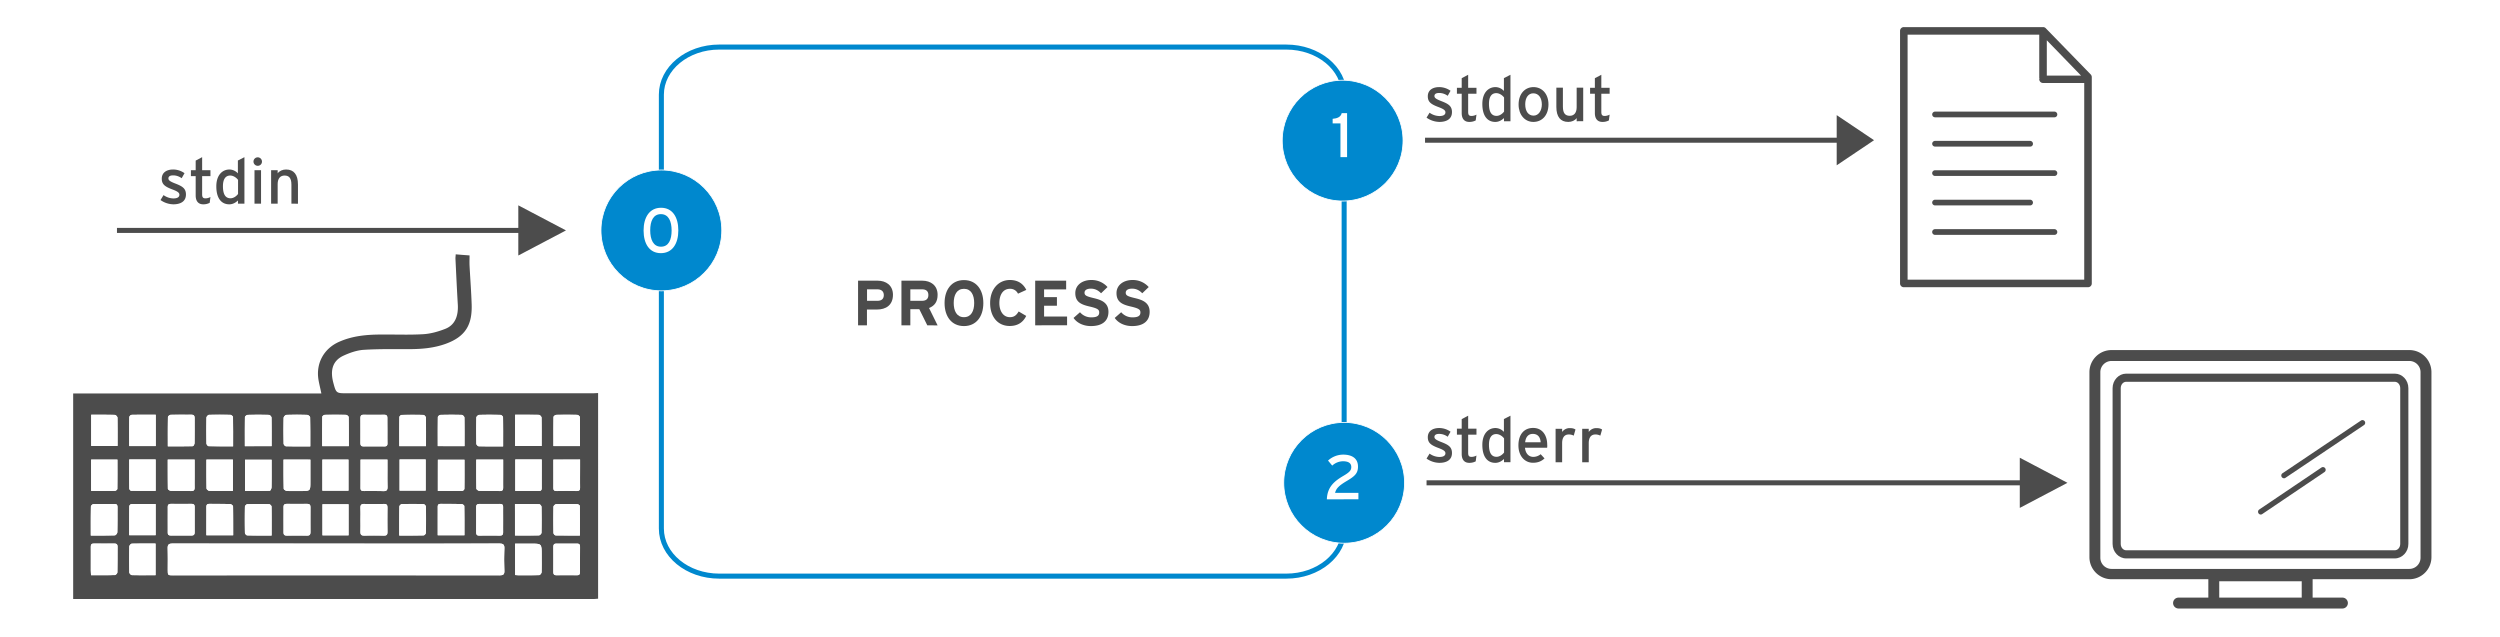 <?xml version="1.0" encoding="UTF-8" standalone="no"?>
<svg
   xmlns:dc="http://purl.org/dc/elements/1.1/"
   xmlns:cc="http://creativecommons.org/ns#"
   xmlns:rdf="http://www.w3.org/1999/02/22-rdf-syntax-ns#"
   xmlns:svg="http://www.w3.org/2000/svg"
   xmlns="http://www.w3.org/2000/svg"
   xmlns:sodipodi="http://sodipodi.sourceforge.net/DTD/sodipodi-0.dtd"
   xmlns:inkscape="http://www.inkscape.org/namespaces/inkscape"
   inkscape:version="1.0 (4035a4f, 2020-05-01)"
   sodipodi:docname="redirection-overview.svg"
   version="1.1"
   viewBox="0 0 2979.4 759.5"
   height="267.935mm"
   width="1051.066mm"
   data-name="Layer 1"
   id="Layer_1">
  <sodipodi:namedview
     inkscape:current-layer="Layer_1"
     inkscape:window-maximized="0"
     inkscape:window-y="25"
     inkscape:window-x="0"
     inkscape:cy="506.33385"
     inkscape:cx="1986.2665"
     inkscape:zoom="0.27614622"
     showgrid="false"
     id="namedview229"
     inkscape:window-height="480"
     inkscape:window-width="712"
     inkscape:pageshadow="2"
     inkscape:pageopacity="0"
     guidetolerance="10"
     gridtolerance="10"
     objecttolerance="10"
     borderopacity="1"
     bordercolor="#666666"
     pagecolor="#ffffff" />
  <defs
     id="defs12">
    <style
       id="style10">
      .cls-1, .cls-3 {
        fill: #fff;
      }

      .cls-2 {
        fill: #4c4c4c;
      }

      .cls-3 {
        stroke: #0088ce;
      }

      .cls-3, .cls-4, .cls-6 {
        stroke-miterlimit: 10;
      }

      .cls-3, .cls-6 {
        stroke-width: 6px;
      }

      .cls-4 {
        fill: #0088ce;
        stroke: #fff;
      }

      .cls-5, .cls-6 {
        fill: none;
      }

      .cls-6 {
        stroke: #4c4c4c;
      }
    </style>
  </defs>
  <rect
     id="rect14"
     height="759.5"
     width="2979.4"
     class="cls-1" />
  <g
     id="g24">
    <path
       id="path16"
       transform="translate(0 0)"
       d="M2722,570a3,3,0,0,0,1.8-.6l93.5-62.8a3.245,3.245,0,0,0-3.6-5.4L2720.2,564a3.232,3.232,0,0,0-.9,4.5A3.3,3.3,0,0,0,2722,570Z"
       class="cls-2" />
    <path
       id="path18"
       transform="translate(0 0)"
       d="M2694.3,613.2a3,3,0,0,0,1.8-.6l74.1-50a3.245,3.245,0,1,0-3.6-5.4l-74.1,50a3.232,3.232,0,0,0-.9,4.5A3.056,3.056,0,0,0,2694.3,613.2Z"
       class="cls-2" />
    <path
       id="path20"
       transform="translate(0 0)"
       d="M2533.9,665.5H2854c8.9,0,16.2-7.8,16.2-17.3V462.6c0-9.6-7.3-17.3-16.2-17.3H2533.9c-8.9,0-16.2,7.8-16.2,17.3V648.2C2517.7,657.7,2525,665.5,2533.9,665.5Zm-6.5-202.9c0-4.2,2.9-7.6,6.5-7.6H2854c3.6,0,6.5,3.4,6.5,7.6V648.2c0,4.2-2.9,7.6-6.5,7.6H2533.9c-3.6,0-6.5-3.4-6.5-7.6Z"
       class="cls-2" />
    <path
       id="path22"
       transform="translate(0 0)"
       d="M2871.4,417.2h-355a26.332,26.332,0,0,0-26.3,26.3V664a26.332,26.332,0,0,0,26.3,26.3h115.4v21.9h-35.5a6.5,6.5,0,0,0,0,13h195.3a6.5,6.5,0,0,0,0-13h-35.5V690.3h115.3a26.332,26.332,0,0,0,26.3-26.3V443.5A26.332,26.332,0,0,0,2871.4,417.2Zm-226.6,295V692.7h98.3v19.5Zm239.9-47.5a13.359,13.359,0,0,1-13.3,13.3h-355a13.359,13.359,0,0,1-13.3-13.3V443.5a13.359,13.359,0,0,1,13.3-13.3h355a13.359,13.359,0,0,1,13.3,13.3Z"
       class="cls-2" />
  </g>
  <path
     id="path26"
     transform="translate(0 0)"
     d="M1533,686.6H857.1c-38.1,0-68.9-25.4-68.9-56.7V112.8c0-31.3,30.9-56.7,68.9-56.7H1533c38.1,0,68.9,25.4,68.9,56.7V629.9C1601.9,661.2,1571.1,686.6,1533,686.6Z"
     class="cls-3" />
  <circle
     id="circle28"
     r="72"
     cy="274.6"
     cx="788.2"
     class="cls-4" />
  <circle
     id="circle30"
     r="72"
     cy="167.6"
     cx="1600.1"
     class="cls-4" />
  <circle
     id="circle32"
     r="72"
     cy="575.4"
     cx="1601.9"
     class="cls-4" />
  <path
     id="path34"
     transform="translate(0 0)"
     d="M787.6,301.7c-13.6,0-20.6-11.1-20.6-27s7.2-27.1,20.8-27.1,20.6,11.1,20.6,27S801.2,301.7,787.6,301.7Zm0-46.5c-9.1,0-12.7,8.3-12.7,19.3s3.7,19.5,12.8,19.5c9.2,0,12.7-8.3,12.7-19.3S796.8,255.2,787.6,255.2Z"
     class="cls-1" />
  <path
     id="path36"
     transform="translate(0 0)"
     d="M1597.5,187.3V147.1h-9.3v-5.5c5.4-.4,9.8-2.2,10.8-6.8h6.4v52.5Z"
     class="cls-1" />
  <path
     id="path38"
     transform="translate(0 0)"
     d="M1581.3,595.1c.5-15.4,9.8-22.2,20.2-28.3,7.1-4.2,8.9-6.5,8.9-10.2,0-4.2-2.8-6.9-10-6.9a19.416,19.416,0,0,0-12.7,5.2l-5-6a26.894,26.894,0,0,1,17.9-7.1c10.9,0,17.8,4.6,17.8,14.3,0,8.1-4,11.5-13.2,17-10,5.9-12.9,9.3-14.1,14.3h27.8V595l-37.6.1Z"
     class="cls-1" />
  <g
     id="g56">
    <rect
       id="rect40"
       height="78"
       width="544"
       y="332.3"
       x="923.1"
       class="cls-5" />
    <path
       id="path42"
       transform="translate(0 0)"
       d="M1044.9,368.9h-11.7v18.8h-10.6V334.5h23.3c10,0,18.3,5.5,18.3,16.9C1064.1,363.7,1055.9,368.9,1044.9,368.9Zm.6-24.1h-12.2v13.7h12.4c4.9,0,7.6-2.3,7.6-6.9C1053.2,347,1050.2,344.8,1045.5,344.8Z"
       class="cls-2" />
    <path
       id="path44"
       transform="translate(0 0)"
       d="M1105.1,387.7l-9.5-19.2h-10.7v19.2h-10.6V334.5h24.8c10,0,18.3,5.5,18.3,16.9,0,8-3.4,13-10.2,15.7l10.2,20.7-12.3-.1Zm-6.3-42.9h-13.9v13.7h13.9c4.9,0,7.6-2.3,7.6-6.9C1106.4,346.8,1103.5,344.8,1098.8,344.8Z"
       class="cls-2" />
    <path
       id="path46"
       transform="translate(0 0)"
       d="M1148.8,388.6c-14.5,0-23.1-11.2-23.1-27.4s8.6-27.4,23.1-27.4,23.1,11.2,23.1,27.4S1163.3,388.6,1148.8,388.6Zm0-44.4c-8.6,0-12.2,7.4-12.2,16.9s3.6,16.9,12.2,16.9,12.2-7.4,12.2-16.9S1157.4,344.2,1148.8,344.2Z"
       class="cls-2" />
    <path
       id="path48"
       transform="translate(0 0)"
       d="M1213.2,350a10.145,10.145,0,0,0-9.7-5.8c-8,0-12.5,7-12.5,16.9,0,9.6,4.6,16.9,12.6,16.9,4.8,0,7.6-2.1,10.4-6.8l9,5.3c-3.6,7.5-10,12-19.7,12-13.9,0-23.3-10.6-23.3-27.4,0-16.2,9.7-27.4,23.6-27.4,10,0,16.1,4.9,19.5,11.8Z"
       class="cls-2" />
    <path
       id="path50"
       transform="translate(0 0)"
       d="M1233.7,387.7V334.5h36.9v10.4h-26.3v9.2h15.3v10.3h-15.3v12.8h27.4v10.4l-38,.1Z"
       class="cls-2" />
    <path
       id="path52"
       transform="translate(0 0)"
       d="M1300.1,388.6c-8.9,0-16.6-3.7-20.7-9.7l7.7-6.8a17.3,17.3,0,0,0,13.6,6.1c6.3,0,9.3-1.7,9.3-5.8,0-3.4-1.8-4.9-11.9-7.2-9.8-2.3-16.6-5.4-16.6-15.9,0-9.7,8.5-15.6,19-15.6a25.26,25.26,0,0,1,19.4,8.4l-7.7,7.4c-3.4-3.5-7.2-5.5-12.1-5.5-5.7,0-7.6,2.4-7.6,4.8,0,3.3,2.3,4.4,10.7,6.4s17.8,4.9,17.8,16.4C1321,381.7,1314.6,388.6,1300.1,388.6Z"
       class="cls-2" />
    <path
       id="path54"
       transform="translate(0 0)"
       d="M1349.2,388.6c-8.9,0-16.6-3.7-20.7-9.7l7.7-6.8a17.3,17.3,0,0,0,13.6,6.1c6.3,0,9.3-1.7,9.3-5.8,0-3.4-1.8-4.9-11.9-7.2-9.8-2.3-16.6-5.4-16.6-15.9,0-9.7,8.5-15.6,19-15.6a25.26,25.26,0,0,1,19.4,8.4l-7.7,7.4c-3.4-3.5-7.2-5.5-12.1-5.5-5.7,0-7.6,2.4-7.6,4.8,0,3.3,2.3,4.4,10.7,6.4s17.8,4.9,17.8,16.4C1370.1,381.7,1363.7,388.6,1349.2,388.6Z"
       class="cls-2" />
  </g>
  <g
     id="g72">
    <rect
       id="rect58"
       height="78"
       width="438"
       y="89.1"
       x="1696.7"
       class="cls-5" />
    <path
       id="path60"
       transform="translate(0 0)"
       d="M1715.4,145.3a27.225,27.225,0,0,1-15.3-5.1l3.6-5.9a20.826,20.826,0,0,0,11.6,4c4.9,0,7.3-1.6,7.3-4.4,0-3-3.5-4.5-9.3-6.7-8.6-3.3-11.7-6.2-11.7-12.5,0-7.1,5.6-10.9,13.6-10.9a23.41,23.41,0,0,1,13.5,4.4l-3.4,6a17.188,17.188,0,0,0-10.3-3.4c-3.8,0-5.5,1.5-5.5,3.6,0,2,1.4,3.4,7.4,5.8,8.9,3.4,13.5,5.9,13.5,13.4C1730.4,142.4,1723.2,145.3,1715.4,145.3Z"
       class="cls-2" />
    <path
       id="path62"
       transform="translate(0 0)"
       d="M1758.7,143.5a15.643,15.643,0,0,1-7.7,1.8c-5.5,0-9-3.4-9-10.6v-23h-5.7v-7.1h5.7V93.2l7.7-4.1v15.5h9.9v7.1h-9.9v21.7c0,3.7,1.2,4.8,4.1,4.8a13.113,13.113,0,0,0,5.8-1.6Z"
       class="cls-2" />
    <path
       id="path64"
       transform="translate(0 0)"
       d="M1792.4,144.5v-3.8c-2.9,2.7-6.2,4.6-10.4,4.6-8.6,0-15.4-6.2-15.4-21.4,0-13.7,7.4-20.1,15.7-20.1a13.9,13.9,0,0,1,10,4.6V93.1l7.8-4v55.4Zm.1-28.3c-1.7-2.4-5.4-5.2-9.3-5.2-5.6,0-8.7,4.3-8.7,12.7,0,10,3.2,14.4,9,14.4,3.7,0,7-2.5,9-5.1Z"
       class="cls-2" />
    <path
       id="path66"
       transform="translate(0 0)"
       d="M1827.4,145.3c-10,0-17.6-8.3-17.6-20.7,0-13.1,7.8-20.8,17.8-20.8,10.2,0,17.8,8.1,17.8,20.6C1845.4,137.6,1837.6,145.3,1827.4,145.3Zm-.1-34.1c-5.9,0-9.6,5.2-9.6,13.1,0,8.7,4,13.5,10,13.5,5.9,0,9.8-6,9.8-13.3C1837.5,116.5,1833.6,111.2,1827.3,111.2Z"
       class="cls-2" />
    <path
       id="path68"
       transform="translate(0 0)"
       d="M1879,144.5v-3.8c-2,2.9-5.9,4.6-10,4.6-9.3,0-14.2-6.1-14.2-17.9V104.5h7.8v22.6c0,8.1,3,10.9,8.2,10.9s8.2-3.7,8.2-10.2V104.5h7.8v39.9l-7.8.1Z"
       class="cls-2" />
    <path
       id="path70"
       transform="translate(0 0)"
       d="M1917.4,143.5a15.643,15.643,0,0,1-7.7,1.8c-5.5,0-9-3.4-9-10.6v-23H1895v-7.1h5.7V93.2l7.7-4.1v15.5h9.9v7.1h-9.9v21.7c0,3.7,1.2,4.8,4.1,4.8a13.113,13.113,0,0,0,5.8-1.6Z"
       class="cls-2" />
  </g>
  <g
     id="g86">
    <rect
       id="rect74"
       height="78"
       width="438"
       y="187.3"
       x="187.9"
       class="cls-5" />
    <path
       id="path76"
       transform="translate(0 0)"
       d="M206.6,243.5a27.225,27.225,0,0,1-15.3-5.1l3.6-5.9a20.826,20.826,0,0,0,11.6,4c4.9,0,7.3-1.6,7.3-4.4,0-3-3.5-4.5-9.3-6.7-8.6-3.3-11.7-6.2-11.7-12.5,0-7.1,5.6-10.9,13.6-10.9a23.41,23.41,0,0,1,13.5,4.4l-3.4,6a17.188,17.188,0,0,0-10.3-3.4c-3.8,0-5.5,1.5-5.5,3.6,0,2,1.4,3.4,7.4,5.8,8.9,3.4,13.5,5.9,13.5,13.4C221.6,240.6,214.4,243.5,206.6,243.5Z"
       class="cls-2" />
    <path
       id="path78"
       transform="translate(0 0)"
       d="M249.9,241.7a15.643,15.643,0,0,1-7.7,1.8c-5.5,0-9-3.4-9-10.6v-23h-5.7v-7.1h5.7V191.4l7.7-4.1v15.5h9.9v7.1h-9.9v21.7c0,3.7,1.2,4.8,4.1,4.8a13.113,13.113,0,0,0,5.8-1.6Z"
       class="cls-2" />
    <path
       id="path80"
       transform="translate(0 0)"
       d="M283.6,242.7v-3.8c-2.9,2.7-6.2,4.6-10.4,4.6-8.6,0-15.4-6.2-15.4-21.4,0-13.7,7.4-20.1,15.7-20.1a13.9,13.9,0,0,1,10,4.6V191.3l7.8-4v55.4Zm.1-28.3c-1.7-2.4-5.4-5.2-9.3-5.2-5.6,0-8.7,4.3-8.7,12.7,0,10,3.2,14.4,9,14.4,3.7,0,7-2.5,9-5.1Z"
       class="cls-2" />
    <path
       id="path82"
       transform="translate(0 0)"
       d="M307.2,197.6a5.05,5.05,0,1,1,5-5A4.951,4.951,0,0,1,307.2,197.6Zm-3.9,45.1V202.8h7.8v39.9Z"
       class="cls-2" />
    <path
       id="path84"
       transform="translate(0 0)"
       d="M347.3,242.7V220.1c0-8.1-3-10.9-8.2-10.9s-8.2,3.7-8.2,10.2v23.3h-7.8V202.8h7.8v3.8c2-2.9,5.9-4.6,10-4.6,9.3,0,14.2,6.1,14.2,17.9v22.9l-7.8-.1Z"
       class="cls-2" />
  </g>
  <g
     id="g102">
    <rect
       id="rect88"
       height="78"
       width="438"
       y="495.4"
       x="1696.7"
       class="cls-5" />
    <path
       id="path90"
       transform="translate(0 0)"
       d="M1715.4,551.6a27.225,27.225,0,0,1-15.3-5.1l3.6-5.9a20.826,20.826,0,0,0,11.6,4c4.9,0,7.3-1.6,7.3-4.4,0-3-3.5-4.5-9.3-6.7-8.6-3.3-11.7-6.2-11.7-12.5,0-7.1,5.6-10.9,13.6-10.9a23.41,23.41,0,0,1,13.5,4.4l-3.4,6a17.188,17.188,0,0,0-10.3-3.4c-3.8,0-5.5,1.5-5.5,3.6,0,2,1.4,3.4,7.4,5.8,8.9,3.4,13.5,5.9,13.5,13.4C1730.4,548.7,1723.2,551.6,1715.4,551.6Z"
       class="cls-2" />
    <path
       id="path92"
       transform="translate(0 0)"
       d="M1758.7,549.8a15.643,15.643,0,0,1-7.7,1.8c-5.5,0-9-3.4-9-10.6V518h-5.7v-7.1h5.7V499.5l7.7-4.1v15.5h9.9V518h-9.9v21.7c0,3.7,1.2,4.8,4.1,4.8a13.113,13.113,0,0,0,5.8-1.6Z"
       class="cls-2" />
    <path
       id="path94"
       transform="translate(0 0)"
       d="M1792.4,550.8V547c-2.9,2.7-6.2,4.6-10.4,4.6-8.6,0-15.4-6.2-15.4-21.4,0-13.7,7.4-20.1,15.7-20.1a13.9,13.9,0,0,1,10,4.6V499.4l7.8-4v55.4Zm.1-28.3c-1.7-2.4-5.4-5.2-9.3-5.2-5.6,0-8.7,4.3-8.7,12.7,0,10,3.2,14.4,9,14.4,3.7,0,7-2.5,9-5.1Z"
       class="cls-2" />
    <path
       id="path96"
       transform="translate(0 0)"
       d="M1843.8,533.6h-26.4c.8,7.7,5.2,10.9,10,10.9a14.133,14.133,0,0,0,8.7-3.2l4.6,5c-3.5,3.3-7.7,5.2-13.8,5.2-9.3,0-17.3-7.5-17.3-20.7,0-13.5,7.1-20.8,17.5-20.8,11.3,0,16.8,9.2,16.8,20A13.321,13.321,0,0,1,1843.8,533.6Zm-17.1-16.5c-5.2,0-8.4,3.6-9.1,10h18.5C1835.8,521.7,1833.2,517.1,1826.7,517.1Z"
       class="cls-2" />
    <path
       id="path98"
       transform="translate(0 0)"
       d="M1875.5,519.2a11.833,11.833,0,0,0-6-1.4c-4.9,0-7.8,3.5-7.8,10.3v22.8h-7.8V511h7.8v3.8a10.932,10.932,0,0,1,9.1-4.6c3.2,0,5.2.6,6.8,1.7Z"
       class="cls-2" />
    <path
       id="path100"
       transform="translate(0 0)"
       d="M1907.2,519.2a11.833,11.833,0,0,0-6-1.4c-4.9,0-7.8,3.5-7.8,10.3v22.8h-7.8V511h7.8v3.8a10.932,10.932,0,0,1,9.1-4.6c3.2,0,5.2.6,6.8,1.7Z"
       class="cls-2" />
  </g>
  <g
     id="g108">
    <line
       id="line104"
       y2="167.1"
       x2="2196.3"
       y1="167.1"
       x1="1698.3"
       class="cls-6" />
    <polygon
       id="polygon106"
       points="2188.9 197 2233.4 167.1 2188.9 137.2 2188.9 197"
       class="cls-2" />
  </g>
  <g
     id="g114">
    <line
       id="line110"
       y2="575.4"
       x2="2416.6"
       y1="575.4"
       x1="1700.1"
       class="cls-6" />
    <polygon
       id="polygon112"
       points="2407.1 605.3 2463.9 575.4 2407.1 545.5 2407.1 605.3"
       class="cls-2" />
  </g>
  <g
     id="g120">
    <line
       id="line116"
       y2="274.6"
       x2="627.2"
       y1="274.6"
       x1="139.4"
       class="cls-6" />
    <polygon
       id="polygon118"
       points="617.7 304.5 674.5 274.6 617.7 244.7 617.7 304.5"
       class="cls-2" />
  </g>
  <g
     id="g212">
    <path
       id="path122"
       transform="translate(0 0)"
       d="M712.8,713.5c-2,.1-4,.4-5.9.4H87.2v-245H383c-1.2-5.8-2.5-10.9-3.4-16-3.4-19.9,6.4-37.7,24.9-45.7,15.5-6.8,31.8-8.4,48.3-8.5,17.2-.2,34.3.6,51.4-.4,9-.5,18.1-3.1,26.5-6.4,11.2-4.4,15.7-14.8,14.9-28.9-1.1-18.1-1.9-36.2-2.8-54.4-.1-1.6.2-3.3.3-5.5,5.6.5,10.8.9,16.5,1.3,0,4.2-.2,8.3,0,12.3.8,15.3,2,30.6,2.5,45.9.8,23.6-6.6,38.3-30.8,47.1-14.3,5.2-29.1,6.4-44.2,6.4-17.8,0-35.7-.3-53.4.8-8.2.5-16.6,3.4-24.2,6.9-15.1,6.9-15.4,20.3-12.3,32.2,3.4,12.8,3.6,12.7,16.7,12.7H705.8c2.3,0,4.6-.2,7-.3ZM400.5,685.6q97.5,0,194.9.1c4.3,0,5.9-1,5.7-5.6-.3-8.7-.4-17.3,0-26,.3-5.2-1.5-6.4-6.5-6.3-53.8.2-107.6.1-161.4.1q-113.7,0-227.4-.1c-4.6,0-6.1,1.2-6,5.9.3,8.5.1,17,.1,25.5,0,6.4,0,6.5,6.7,6.5Q303.5,685.55,400.5,685.6ZM415.4,638V601H384.3v37Zm198.5,47.3c1.7.1,3,.3,4.3.3,8.2,0,16.3.1,24.4-.2,1,0,2.7-2.2,2.8-3.4.3-7,.1-14,.1-21,0-13.1,0-13.1-12.9-13.1H613.8C613.9,660.7,613.9,672.7,613.9,685.3Zm-428.5.2V647.8c-9.7,0-19-.1-28.3.1-1.1,0-2.9,2.1-3,3.3-.2,10.3-.2,20.6,0,31,0,1.1,1.9,3.1,3,3.2C166.4,685.7,175.7,685.5,185.4,685.5Zm290.4-47.3c10.2,0,19.7.1,29.1-.1,1,0,2.7-1.9,2.7-3,.2-10.5.2-20.9,0-31.4,0-1-1.8-2.9-2.8-2.9-8.6-.2-17.3-.2-25.9,0-1,0-2.9,1.8-2.9,2.8C475.7,614.8,475.8,626.1,475.8,638.2ZM154,547.6c0,11.9-.1,23.4.1,34.8,0,.9,1.4,2.5,2.2,2.5,9.7.2,19.5.1,29.2.1V547.6Zm460.1,0v37.5h28.2c2.7,0,3.4-1.3,3.3-3.7-.1-7.1,0-14.3,0-21.4V547.6Zm-229.9.1v37.1h31.1V547.7Zm45.5,0c0,11.7.1,22.9,0,34,0,3.1,1.7,3.5,4.2,3.5,7.7-.1,15.3-.2,23,.1,4.2.2,5.1-1.6,5-5.3-.2-6.7-.1-13.3-.1-20V547.7Zm46.5-.1v37.1h31.1V547.6Zm45.6,37.5c10.1,0,19.7.1,29.3-.1a3.667,3.667,0,0,0,2.4-2.3c.2-11.6.1-23.2.1-34.8H521.9C521.8,560.3,521.8,572.2,521.8,585.1Zm45.8-37.4c0,11.9-.1,23.3.2,34.7,0,.9,2.3,2.6,3.6,2.6,8.1.2,16.3,0,24.4.2,3.2.1,3.9-1.5,3.9-4.3-.1-5.6,0-11.3,0-16.9V547.7ZM154,637.8h31.5V600.7c-9.9,0-19.5-.1-29.1.1a3.292,3.292,0,0,0-2.3,2.4C154,614.6,154,626,154,637.8Zm123.9.1c0-11.9.1-23.1-.2-34.4,0-1-2.2-2.7-3.4-2.8-8.3-.2-16.6-.1-24.9-.2-2.6,0-3.5,1-3.5,3.6.1,6.8,0,13.6,0,20.5v13.3Zm45.8.3c0-12.1.1-23.3-.1-34.6,0-1-1.9-2.8-2.9-2.8-8.6-.2-17.3-.2-25.9,0-1,0-2.8,1.8-2.9,2.8-.2,10.5-.2,21,0,31.4,0,1.1,1.7,3,2.7,3C304.1,638.3,313.5,638.2,323.7,638.2Zm229.8-.3c0-11.9.1-23.3-.1-34.8,0-.9-2.1-2.4-3.2-2.4-8.3-.2-16.6,0-24.9-.2-2.9,0-3.7,1.2-3.6,3.9.1,4.8,0,9.6,0,14.5v19Zm46.1-18.4c0-5-.1-10,0-15,.1-2.7-.8-4-3.7-3.9-8.2.1-16.3.1-24.5,0-2.7,0-3.9.9-3.9,3.8q.15,15,0,30c0,2.7.8,4,3.7,3.9,8.2-.1,16.3-.1,24.5,0,3.2.1,4-1.5,3.9-4.3C599.5,629.2,599.6,624.3,599.6,619.5Zm14.1-18.8v37.5c10,0,19.3.1,28.6-.1,1.1,0,3-2,3-3.1.2-10.3.2-20.7,0-31,0-1.1-1.7-3.1-2.7-3.1C633.3,600.6,623.8,600.7,613.7,600.7Zm-275.8-53c0,11.9-.1,23.3.2,34.8,0,.9,2.4,2.5,3.7,2.6,5.6.3,11.3.1,17,.1,11.1,0,11.1,0,11.1-10.9V547.8C359,547.7,348.9,547.7,337.9,547.7ZM292,585.1c10,0,19.8.1,29.5-.2.8,0,2.1-2.6,2.1-4.1.2-9,.1-18,.1-26.9v-6H292Zm-46-37.4c0,11.8-.1,23.1.1,34.4,0,1,2.1,2.8,3.3,2.9,5.8.3,11.6.1,17.4.1h10.7V547.7Zm-46.1,0c0,11.9-.1,23.3.2,34.8,0,.9,2.4,2.5,3.7,2.5,8,.2,16,0,24,.2,3.5.1,4.3-1.5,4.2-4.5-.2-4.7,0-9.3,0-14v-19Zm-91.3,0v37.4c9.7,0,19,.1,28.3-.1,1,0,2.9-1.5,2.9-2.3.2-11.6.1-23.2.1-35Zm77-53.4c-9.9,0-19.4-.1-28.8.1a3.74,3.74,0,0,0-2.7,2.6c-.2,11.4-.1,22.9-.1,34.6h31.6ZM200,531.9c10.2,0,20,.1,29.8-.2.8,0,2.1-2.3,2.1-3.6.2-10,.1-20,.1-29.9,0-2.6-.8-4-3.7-4-8.3.1-16.6-.1-24.9.1-1.1,0-3.2,1.7-3.2,2.6C199.9,508.4,200,519.8,200,531.9ZM108.2,638.2c10.1,0,19.4.1,28.7-.2,1.1,0,3-2.4,3-3.7.3-10,.1-20,.2-29.9,0-2.4-.7-3.7-3.4-3.7-8.5.1-17-.1-25.4.1-1,0-2.9,1.8-2.9,2.8C108.1,614.9,108.2,626.1,108.2,638.2ZM323.7,531.7c0-11.7.1-22.9-.1-34,0-1.1-1.9-3.2-3-3.2q-12.75-.45-25.5,0c-1.1,0-3.1,1.7-3.2,2.6-.2,11.5-.1,22.9-.1,34.7C302.5,531.7,312.8,531.7,323.7,531.7ZM199.9,619.4c0,5,.1,10,0,15-.1,2.8,1,3.9,3.8,3.8,8.2-.1,16.3-.1,24.5,0,2.9,0,3.8-1.1,3.8-3.9q-.15-15,0-30c0-2.8-1.1-3.9-3.8-3.8-8.2.1-16.3.1-24.5,0-2.8,0-3.8,1.1-3.8,3.9C200,609.4,199.9,614.4,199.9,619.4Zm307.8-87.7c0-11.7.1-22.8-.1-34,0-1.1-1.9-3.2-2.9-3.2-8.7-.3-17.3-.2-26,0-1,0-2.7,1.6-2.7,2.5-.2,11.5-.1,22.9-.1,34.7ZM108.5,685.5c9.8,0,19.1.1,28.4-.1,1.1,0,3-2.1,3-3.2.2-10.2.1-20.3.2-30.5,0-2.8-1-3.9-3.8-3.8-8.2.1-16.3.1-24.5,0-3-.1-3.6,1.4-3.6,4,.1,9.2,0,18.3,0,27.5C108.2,681.2,108.3,683.2,108.5,685.5ZM369.8,532c0-12.1.1-23.4-.2-34.7,0-1-2.2-2.8-3.4-2.9q-12.45-.45-24.9,0c-1.2,0-3.3,2.2-3.3,3.5-.3,10.3-.2,20.6,0,30.9a4.109,4.109,0,0,0,2.7,3C350.1,532.1,359.6,532,369.8,532Zm59.8,87.6c0,4.7.1,9.3,0,14-.1,3.3.8,4.8,4.5,4.7,7.8-.2,15.7-.2,23.5,0,3,.1,4.2-.9,4.2-4-.1-9.8-.1-19.7,0-29.5.1-3.4-1.3-4.3-4.5-4.2-7.7.1-15.3.2-23,0-3.9-.1-4.9,1.5-4.7,5C429.8,610.2,429.6,614.9,429.6,619.6ZM461.7,513c0-4.8-.1-9.6,0-14.5.1-2.8-.7-4.3-3.9-4.3-8.1.1-16.3.1-24.5,0-2.9,0-3.7,1.3-3.7,3.9.1,10,.1,20,0,29.9,0,2.7.8,3.9,3.7,3.9,8.3-.1,16.6-.1,25,0,2.6,0,3.5-1,3.5-3.6C461.6,523.3,461.7,518.1,461.7,513ZM337.9,619.2c0,5,.1,10,0,15-.1,3,1,4.1,4.1,4.1q12-.3,24,0c3.1.1,4-1.2,4-4.2-.1-9.8-.1-19.6,0-29.5,0-3.1-1.2-4.1-4.1-4.1q-12,.15-24,0c-3.1-.1-4.1,1.3-4,4.2C338,609.6,337.9,614.4,337.9,619.2Zm215.7-87.5c0-11.8.1-22.9-.1-34.1,0-1.1-2-3.1-3.1-3.2-8.5-.3-17-.2-25.5,0-1.1,0-3.1,1.7-3.1,2.6-.2,11.4-.1,22.9-.1,34.6C532.4,531.7,542.6,531.7,553.6,531.7ZM108.7,494.3v37.2h31.4c0-11.6.1-22.7-.1-33.8,0-1.1-2-3.2-3.1-3.2C127.6,494.2,118.3,494.3,108.7,494.3Zm307,37.4c0-11.8.1-23.2-.1-34.7,0-.9-2-2.5-3.1-2.6-8.5-.2-17-.2-25.4,0-1,0-2.9,1.5-2.9,2.3-.2,11.6-.1,23.1-.1,35Zm198.2-37.4v37.2h31.6c0-11.6.1-22.7-.1-33.9,0-1.1-2-3.2-3.1-3.2C633,494.2,623.7,494.3,613.9,494.3ZM599.6,532c0-12.2.1-23.5-.1-34.8,0-1-1.9-2.8-3-2.8-8.5-.2-17-.3-25.5,0-1.2,0-3.2,2-3.3,3-.3,10.5-.2,21,0,31.5,0,1,1.8,2.9,2.8,2.9C579.9,532.1,589.4,532,599.6,532Zm-321.8-.1c0-12,.1-23.5-.1-35,0-.9-2-2.6-3.1-2.6q-12.75-.3-25.5,0c-1.1,0-3,2.1-3,3.2-.2,10.3-.2,20.7,0,31,0,1.1,1.6,3.1,2.5,3.1C258.2,532,267.8,531.9,277.8,531.9ZM691.1,638.2c0-12.1.1-23.7-.1-35.3,0-.7-2-2.1-3.1-2.1-8.3-.2-16.7-.2-25,0-1.2,0-3.2,1.9-3.3,3q-.3,15.75,0,31.5a3.934,3.934,0,0,0,2.5,2.8C671.6,638.2,681,638.2,691.1,638.2Zm-31.6-90.5c0,11.7.1,22.8,0,33.9,0,3.1,1.6,3.5,4.1,3.5q11.7-.15,23.4,0c3.3.1,4.4-1,4.3-4.3-.2-8.3,0-16.6,0-24.9v-8.3C680.3,547.7,670.2,547.7,659.5,547.7Zm31.7,119.5c0-5.2-.1-10.3,0-15.5.1-2.6-.7-4-3.7-3.9-8.1.1-16.3.1-24.4,0-2.9,0-3.7,1.3-3.7,3.9.1,10,.1,20,0,29.9,0,2.7.9,3.9,3.7,3.9,8.1-.1,16.3-.1,24.4,0,3,0,3.7-1.3,3.6-3.9C691.1,676.9,691.2,672,691.2,667.2Zm0-135.6c0-11.7.1-23.2-.1-34.6,0-.9-2-2.5-3.1-2.6-8.3-.2-16.6-.2-25,0-1.2,0-3.3,1.6-3.3,2.5-.2,11.4-.1,22.9-.1,34.7Z"
       class="cls-2" />
    <path
       id="path124"
       transform="translate(0 0)"
       d="M400.5,685.6H206.6c-6.6,0-6.6,0-6.7-6.5,0-8.5.2-17-.1-25.5-.2-4.7,1.4-5.9,6-5.9q113.7.15,227.4.1c53.8,0,107.6.1,161.4-.1,5,0,6.8,1.1,6.5,6.3-.4,8.6-.4,17.3,0,26,.2,4.5-1.4,5.6-5.7,5.6Q498.05,685.45,400.5,685.6Z"
       class="cls-1" />
    <path
       id="path126"
       transform="translate(0 0)"
       d="M415.4,638H384.3V601h31.1Z"
       class="cls-1" />
    <path
       id="path128"
       transform="translate(0 0)"
       d="M613.9,685.3V647.9h18.8c12.9,0,12.9,0,12.9,13.1,0,7,.1,14-.1,21,0,1.2-1.8,3.4-2.8,3.4-8.1.3-16.3.2-24.4.2C616.9,685.6,615.6,685.4,613.9,685.3Z"
       class="cls-1" />
    <path
       id="path130"
       transform="translate(0 0)"
       d="M185.4,685.5c-9.7,0-19,.1-28.3-.1-1.1,0-3-2-3-3.2-.2-10.3-.2-20.6,0-31,0-1.2,1.9-3.2,3-3.3,9.3-.3,18.6-.1,28.3-.1Z"
       class="cls-1" />
    <path
       id="path132"
       transform="translate(0 0)"
       d="M475.8,638.2c0-12.1-.1-23.4.1-34.7,0-1,1.9-2.8,2.9-2.8,8.6-.2,17.3-.2,25.9,0,1,0,2.8,1.9,2.8,2.9.2,10.5.2,20.9,0,31.4,0,1.1-1.7,3-2.7,3C495.4,638.3,486,638.2,475.8,638.2Z"
       class="cls-1" />
    <path
       id="path134"
       transform="translate(0 0)"
       d="M154,547.6h31.5V585c-9.7,0-19.5.1-29.2-.1-.8,0-2.2-1.6-2.2-2.5C153.9,571,154,559.6,154,547.6Z"
       class="cls-1" />
    <path
       id="path136"
       transform="translate(0 0)"
       d="M614.1,547.6h31.5v33.8c0,2.4-.6,3.7-3.3,3.7-9.3-.1-18.5,0-28.2,0Z"
       class="cls-1" />
    <path
       id="path138"
       transform="translate(0 0)"
       d="M384.2,547.7h31.1v37.1H384.2Z"
       class="cls-1" />
    <path
       id="path140"
       transform="translate(0 0)"
       d="M429.7,547.7h32V560c0,6.7-.2,13.3.1,20,.1,3.7-.8,5.4-5,5.3-7.6-.3-15.3-.1-23-.1-2.5,0-4.2-.4-4.2-3.5C429.7,570.6,429.7,559.4,429.7,547.7Z"
       class="cls-1" />
    <path
       id="path142"
       transform="translate(0 0)"
       d="M476.2,547.6h31.1v37.1H476.2Z"
       class="cls-1" />
    <path
       id="path144"
       transform="translate(0 0)"
       d="M521.8,585.1V547.9h31.7c0,11.6.1,23.2-.1,34.8A3.292,3.292,0,0,1,551,585C541.5,585.2,531.9,585.1,521.8,585.1Z"
       class="cls-1" />
    <path
       id="path146"
       transform="translate(0 0)"
       d="M567.6,547.7h32V564c0,5.6-.1,11.3,0,16.9.1,2.8-.6,4.3-3.9,4.3-8.1-.2-16.3.1-24.4-.2-1.3,0-3.6-1.7-3.6-2.6C567.5,571,567.6,559.6,567.6,547.7Z"
       class="cls-1" />
    <path
       id="path148"
       transform="translate(0 0)"
       d="M154,637.8c0-11.8-.1-23.2.1-34.6a3.468,3.468,0,0,1,2.3-2.4c9.6-.2,19.2-.1,29.1-.1v37.1Z"
       class="cls-1" />
    <path
       id="path150"
       transform="translate(0 0)"
       d="M277.9,637.9H246V624.6c0-6.8.1-13.6,0-20.5,0-2.5.9-3.6,3.5-3.6,8.3.1,16.6-.1,24.9.2,1.2,0,3.4,1.8,3.4,2.8C277.9,614.8,277.9,626.1,277.9,637.9Z"
       class="cls-1" />
    <path
       id="path152"
       transform="translate(0 0)"
       d="M323.7,638.2c-10.2,0-19.7.1-29.1-.1-1,0-2.7-1.9-2.7-3-.2-10.5-.2-21,0-31.4a3.929,3.929,0,0,1,2.9-2.8c8.6-.2,17.3-.2,25.9,0,1,0,2.9,1.8,2.9,2.8C323.8,614.8,323.7,626.1,323.7,638.2Z"
       class="cls-1" />
    <path
       id="path154"
       transform="translate(0 0)"
       d="M553.5,637.9H521.6v-19c0-4.8.1-9.6,0-14.5-.1-2.7.7-4,3.6-3.9,8.3.1,16.6-.1,24.9.2,1.1,0,3.2,1.6,3.2,2.4C553.6,614.6,553.5,626,553.5,637.9Z"
       class="cls-1" />
    <path
       id="path156"
       transform="translate(0 0)"
       d="M599.6,619.5c0,4.8-.1,9.7,0,14.5.1,2.8-.7,4.3-3.9,4.3-8.2-.2-16.3-.1-24.5,0-2.9,0-3.7-1.2-3.7-3.9q.15-15,0-30c0-2.9,1.2-3.8,3.9-3.8,8.2.1,16.3.1,24.5,0,2.9,0,3.8,1.2,3.7,3.9C599.5,609.5,599.6,614.5,599.6,619.5Z"
       class="cls-1" />
    <path
       id="path158"
       transform="translate(0 0)"
       d="M613.7,600.7c10.1,0,19.6-.1,29,.1.9,0,2.6,2,2.7,3.1.2,10.3.2,20.7,0,31,0,1.1-2,3.1-3,3.1-9.3.3-18.6.1-28.6.1V619.4C613.7,613.5,613.7,607.5,613.7,600.7Z"
       class="cls-1" />
    <path
       id="path160"
       transform="translate(0 0)"
       d="M337.9,547.7h32v26.5c0,10.9,0,10.9-11.1,10.9-5.7,0-11.3.2-17-.1-1.3-.1-3.7-1.6-3.7-2.6C337.8,571,337.9,559.6,337.9,547.7Z"
       class="cls-1" />
    <path
       id="path162"
       transform="translate(0 0)"
       d="M292,585.1V547.9h31.7v6c0,9,.1,18-.1,26.9,0,1.4-1.3,4.1-2.1,4.1C311.8,585.2,302.1,585.1,292,585.1Z"
       class="cls-1" />
    <path
       id="path164"
       transform="translate(0 0)"
       d="M246,547.7h31.6v37.4H266.9c-5.8,0-11.6.2-17.4-.1-1.2-.1-3.3-1.8-3.3-2.9C245.9,570.9,246,559.6,246,547.7Z"
       class="cls-1" />
    <path
       id="path166"
       transform="translate(0 0)"
       d="M199.9,547.7h32v19c0,4.7-.1,9.3,0,14,.1,3-.7,4.6-4.2,4.5-8-.2-16,.1-24-.2-1.3,0-3.7-1.6-3.7-2.5C199.9,571.1,199.9,559.6,199.9,547.7Z"
       class="cls-1" />
    <path
       id="path168"
       transform="translate(0 0)"
       d="M108.6,547.7H140c0,11.8.1,23.4-.1,35,0,.8-1.9,2.3-2.9,2.3-9.3.2-18.6.1-28.3.1C108.6,572.5,108.6,560.3,108.6,547.7Z"
       class="cls-1" />
    <path
       id="path170"
       transform="translate(0 0)"
       d="M185.6,494.3v37.3H154c0-11.8-.1-23.2.1-34.6a3.74,3.74,0,0,1,2.7-2.6C166.3,494.2,175.7,494.3,185.6,494.3Z"
       class="cls-1" />
    <path
       id="path172"
       transform="translate(0 0)"
       d="M200,531.9c0-12.1-.1-23.5.1-34.9,0-.9,2.1-2.5,3.2-2.6,8.3-.2,16.6-.1,24.9-.1,2.9,0,3.7,1.3,3.7,4-.1,10,.1,20-.1,29.9,0,1.3-1.3,3.6-2.1,3.6C220,532,210.2,531.9,200,531.9Z"
       class="cls-1" />
    <path
       id="path174"
       transform="translate(0 0)"
       d="M108.2,638.2c0-12.1-.1-23.3.1-34.6,0-1,1.9-2.8,2.9-2.8,8.5-.2,17-.1,25.4-.1,2.7,0,3.4,1.3,3.4,3.7-.1,10,.1,20-.2,29.9,0,1.3-1.9,3.7-3,3.7C127.6,638.3,118.3,638.2,108.2,638.2Z"
       class="cls-1" />
    <path
       id="path176"
       transform="translate(0 0)"
       d="M323.7,531.7H291.8c0-11.8-.1-23.2.1-34.7,0-.9,2-2.5,3.2-2.6q12.75-.3,25.5,0c1.1,0,3,2.1,3,3.2C323.8,508.8,323.7,520,323.7,531.7Z"
       class="cls-1" />
    <path
       id="path178"
       transform="translate(0 0)"
       d="M199.9,619.4c0-5,.1-10,0-15-.1-2.8,1-3.9,3.8-3.9,8.2.1,16.3.1,24.5,0,2.8,0,3.9,1,3.8,3.8q-.15,15,0,30c0,2.7-.9,3.9-3.8,3.9-8.2-.1-16.3-.1-24.5,0-2.8,0-3.9-1.1-3.8-3.8C200,629.4,199.9,624.4,199.9,619.4Z"
       class="cls-1" />
    <path
       id="path180"
       transform="translate(0 0)"
       d="M507.7,531.7H475.8c0-11.8-.1-23.2.1-34.7,0-.9,1.8-2.5,2.7-2.5,8.7-.2,17.3-.2,26,0,1.1,0,2.9,2.1,2.9,3.2C507.8,508.8,507.7,520,507.7,531.7Z"
       class="cls-1" />
    <path
       id="path182"
       transform="translate(0 0)"
       d="M108.5,685.5c-.1-2.4-.3-4.3-.3-6.3V651.7c0-2.6.6-4,3.6-4,8.2.1,16.3.1,24.5,0,2.8,0,3.8,1.1,3.8,3.8-.1,10.2.1,20.3-.2,30.5,0,1.2-1.9,3.2-3,3.2C127.6,685.7,118.3,685.5,108.5,685.5Z"
       class="cls-1" />
    <path
       id="path184"
       transform="translate(0 0)"
       d="M369.8,532c-10.2,0-19.7.1-29.1-.1-1,0-2.7-1.9-2.7-3q-.3-15.45,0-30.9c0-1.2,2.1-3.5,3.3-3.5q12.45-.45,24.9,0c1.2,0,3.4,1.8,3.4,2.9C369.9,508.6,369.8,519.9,369.8,532Z"
       class="cls-1" />
    <path
       id="path186"
       transform="translate(0 0)"
       d="M429.6,619.6c0-4.7.2-9.3-.1-14-.2-3.5.8-5.2,4.7-5,7.7.2,15.3.2,23,0,3.1-.1,4.5.9,4.5,4.2-.2,9.8-.1,19.7,0,29.5,0,3.1-1.2,4-4.2,4-7.8-.1-15.7-.2-23.5,0-3.6.1-4.6-1.4-4.5-4.7C429.8,628.9,429.6,624.2,429.6,619.6Z"
       class="cls-1" />
    <path
       id="path188"
       transform="translate(0 0)"
       d="M461.7,513c0,5.2-.1,10.3,0,15.5.1,2.6-.9,3.6-3.5,3.6-8.3-.1-16.6-.1-25,0-2.9,0-3.7-1.2-3.7-3.9.1-10,.1-20,0-29.9,0-2.7.8-4,3.7-3.9,8.1.1,16.3.1,24.5,0,3.2-.1,4,1.5,3.9,4.3C461.6,503.3,461.7,508.2,461.7,513Z"
       class="cls-1" />
    <path
       id="path190"
       transform="translate(0 0)"
       d="M337.9,619.2c0-4.8.1-9.7,0-14.5-.1-2.9.8-4.2,4-4.2q12,.15,24,0c3,0,4.2,1,4.1,4.1-.1,9.8-.1,19.6,0,29.5,0,2.9-.9,4.2-4,4.2q-12-.15-24,0c-3,.1-4.2-1-4.1-4.1C338,629.2,337.9,624.2,337.9,619.2Z"
       class="cls-1" />
    <path
       id="path192"
       transform="translate(0 0)"
       d="M553.6,531.7H521.7c0-11.8-.1-23.2.1-34.6,0-.9,2-2.6,3.1-2.6q12.75-.3,25.5,0c1.1,0,3.1,2,3.1,3.2C553.7,508.8,553.6,519.9,553.6,531.7Z"
       class="cls-1" />
    <path
       id="path194"
       transform="translate(0 0)"
       d="M108.7,494.3c9.6,0,18.9-.1,28.2.1,1.1,0,3,2.1,3.1,3.2.2,11.1.1,22.2.1,33.8H108.7Z"
       class="cls-1" />
    <path
       id="path196"
       transform="translate(0 0)"
       d="M415.7,531.7H383.9c0-11.8-.1-23.4.1-35,0-.8,1.9-2.3,2.9-2.3,8.5-.2,17-.2,25.4,0,1.1,0,3.1,1.7,3.1,2.6C415.7,508.4,415.7,519.9,415.7,531.7Z"
       class="cls-1" />
    <path
       id="path198"
       transform="translate(0 0)"
       d="M613.9,494.3c9.8,0,19.1-.1,28.4.1,1.1,0,3,2.1,3.1,3.2.2,11.1.1,22.3.1,33.9H613.9Z"
       class="cls-1" />
    <path
       id="path200"
       transform="translate(0 0)"
       d="M599.6,532c-10.2,0-19.6.1-29.1-.1-1,0-2.8-1.9-2.8-2.9q-.3-15.75,0-31.5c0-1.1,2.1-3,3.3-3,8.5-.3,17-.2,25.5,0,1.1,0,3,1.8,3,2.8C599.7,508.5,599.6,519.8,599.6,532Z"
       class="cls-1" />
    <path
       id="path202"
       transform="translate(0 0)"
       d="M277.8,531.9c-10,0-19.6.1-29.3-.1-.9,0-2.5-2-2.5-3.1-.2-10.3-.2-20.7,0-31,0-1.1,1.9-3.2,3-3.2q12.75-.45,25.5,0c1.1,0,3.1,1.7,3.1,2.6C277.9,508.4,277.8,519.9,277.8,531.9Z"
       class="cls-1" />
    <path
       id="path204"
       transform="translate(0 0)"
       d="M691.1,638.2c-10.1,0-19.6.1-29-.1-.9,0-2.5-1.8-2.5-2.8q-.3-15.75,0-31.5c0-1.1,2.1-3,3.3-3,8.3-.3,16.7-.2,25,0,1.1,0,3.1,1.3,3.1,2.1C691.2,614.4,691.1,626.1,691.1,638.2Z"
       class="cls-1" />
    <path
       id="path206"
       transform="translate(0 0)"
       d="M659.5,547.7h31.8V556c0,8.3-.1,16.6,0,24.9.1,3.2-1,4.4-4.3,4.3-7.8-.2-15.6-.1-23.4,0-2.5,0-4.1-.4-4.1-3.5Z"
       class="cls-1" />
    <path
       id="path208"
       transform="translate(0 0)"
       d="M691.2,667.2c0,4.8-.1,9.6,0,14.5.1,2.6-.7,4-3.6,3.9-8.1-.1-16.3-.1-24.4,0-2.8,0-3.8-1.1-3.7-3.9.1-10,.1-20,0-29.9,0-2.7.9-4,3.7-3.9,8.1.1,16.3.1,24.4,0,3,0,3.7,1.3,3.7,3.9C691.2,656.9,691.2,662.1,691.2,667.2Z"
       class="cls-1" />
    <path
       id="path210"
       transform="translate(0 0)"
       d="M691.2,531.6H659.5c0-11.8-.1-23.3.1-34.7,0-.9,2.1-2.5,3.3-2.5,8.3-.2,16.6-.2,25,0,1.1,0,3.1,1.7,3.1,2.6C691.3,508.4,691.2,519.9,691.2,531.6Z"
       class="cls-1" />
  </g>
  <g
     id="g226">
    <path
       id="path214"
       transform="translate(0 0)"
       d="M2438.1,33.7a4.374,4.374,0,0,0-3.3-1.4H2268.9a4.481,4.481,0,0,0-4.5,4.5v301a4.481,4.481,0,0,0,4.5,4.5h219.5a4.481,4.481,0,0,0,4.5-4.5V91.9a4.767,4.767,0,0,0-1.2-3.1Zm1.2,14.3,40.8,42.1h-40.8Zm-165.9-6.7h156.9V92.6c0,.3.2.6.2.9s-.2.6-.2.9a4.481,4.481,0,0,0,4.5,4.5h49.1V333.3H2273.4V41.3Z"
       class="cls-2" />
    <path
       id="path216"
       transform="translate(0 0)"
       d="M2448.5,139.8H2306.1a3.436,3.436,0,0,1-3.4-3.4,3.5,3.5,0,0,1,3.4-3.4h142.3a3.436,3.436,0,0,1,3.4,3.4A3.35,3.35,0,0,1,2448.5,139.8Z"
       class="cls-2" />
    <path
       id="path218"
       transform="translate(0 0)"
       d="M2419.5,174.7H2306.1a3.436,3.436,0,0,1-3.4-3.4,3.5,3.5,0,0,1,3.4-3.4h113.3a3.436,3.436,0,0,1,3.4,3.4A3.231,3.231,0,0,1,2419.5,174.7Z"
       class="cls-2" />
    <path
       id="path220"
       transform="translate(0 0)"
       d="M2448.5,209.7H2306.1a3.436,3.436,0,0,1-3.4-3.4,3.5,3.5,0,0,1,3.4-3.4h142.3a3.436,3.436,0,0,1,3.4,3.4A3.35,3.35,0,0,1,2448.5,209.7Z"
       class="cls-2" />
    <path
       id="path222"
       transform="translate(0 0)"
       d="M2419.5,244.8H2306.1a3.436,3.436,0,0,1-3.4-3.4,3.5,3.5,0,0,1,3.4-3.4h113.3a3.436,3.436,0,0,1,3.4,3.4A3.35,3.35,0,0,1,2419.5,244.8Z"
       class="cls-2" />
    <path
       id="path224"
       transform="translate(0 0)"
       d="M2448.5,279.9H2306.1a3.4,3.4,0,0,1,0-6.8h142.3a3.436,3.436,0,0,1,3.4,3.4A3.35,3.35,0,0,1,2448.5,279.9Z"
       class="cls-2" />
  </g>
</svg>
